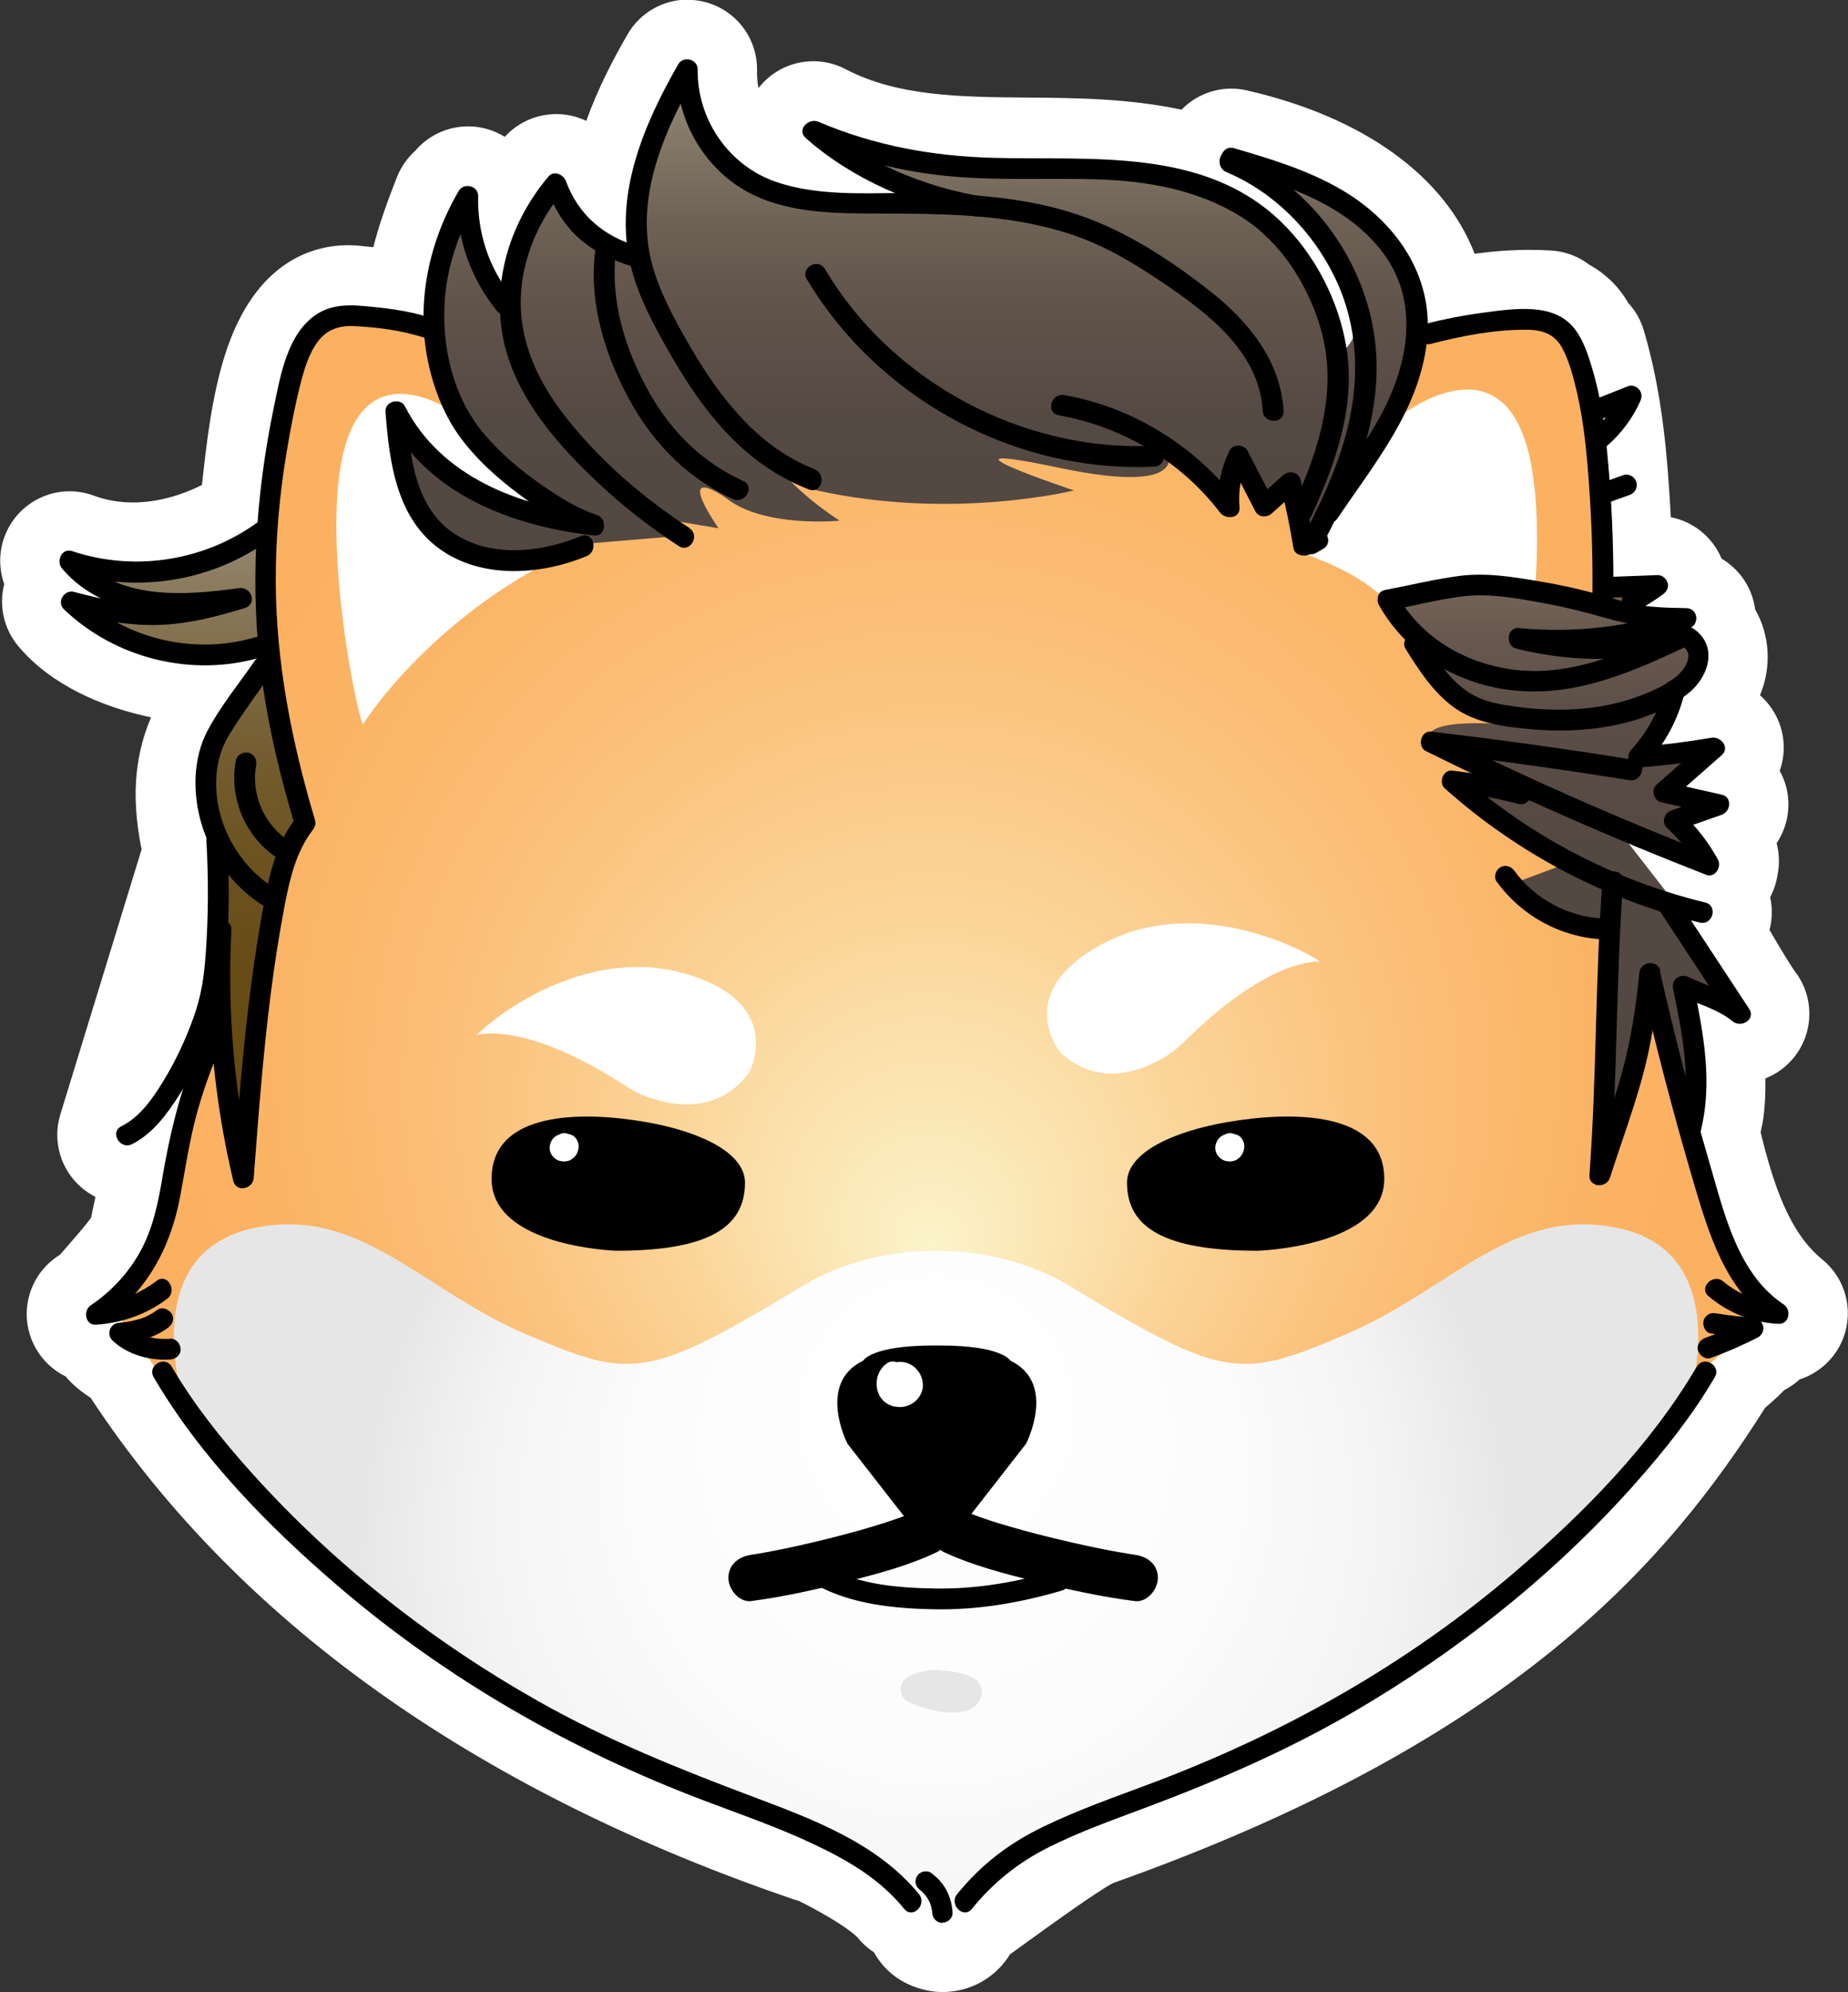 <?xml version="1.0" encoding="UTF-8"?><svg id="Layer_2" xmlns="http://www.w3.org/2000/svg" xmlns:xlink="http://www.w3.org/1999/xlink" viewBox="0 0 239.5 258.12"><rect x="0" y="0" width="239.5" height="258.12" fill="#333333" stroke="none"/><defs><style>.cls-1{fill:url(#linear-gradient);}.cls-1,.cls-2,.cls-3,.cls-4,.cls-5,.cls-6,.cls-7,.cls-8{stroke-width:0px;}.cls-2{fill:#e6e6e6;}.cls-4{fill:#fff;}.cls-5{fill:url(#linear-gradient-2);}.cls-6{fill:url(#radial-gradient-2);}.cls-7{fill:url(#linear-gradient-3);}.cls-8{fill:url(#radial-gradient);}</style><radialGradient id="radial-gradient" cx="120.58" cy="131.66" fx="120.58" fy="162.27" r="98.62" gradientUnits="userSpaceOnUse"><stop offset="0" stop-color="#fbf5cb"/><stop offset=".06" stop-color="#fbeec1"/><stop offset=".35" stop-color="#fbd497"/><stop offset=".62" stop-color="#fbc079"/><stop offset=".84" stop-color="#fbb566"/><stop offset="1" stop-color="#fcb160"/></radialGradient><radialGradient id="radial-gradient-2" cx="121.3" cy="202.73" fx="121.3" fy="177.09" r="76.5" gradientUnits="userSpaceOnUse"><stop offset="0" stop-color="#fff"/><stop offset=".48" stop-color="#fcfcfc"/><stop offset=".76" stop-color="#f4f4f4"/><stop offset=".99" stop-color="#e6e6e6"/><stop offset="1" stop-color="#e6e6e6"/></radialGradient><linearGradient id="linear-gradient" x1="117.78" y1="73.01" x2="117.78" y2="11.57" gradientUnits="userSpaceOnUse"><stop offset="0" stop-color="#534741"/><stop offset=".31" stop-color="#554943"/><stop offset=".53" stop-color="#5f534a"/><stop offset=".72" stop-color="#6e6256"/><stop offset=".9" stop-color="#847967"/><stop offset="1" stop-color="#958a74"/></linearGradient><linearGradient id="linear-gradient-2" x1="24.99" y1="149.8" x2="24.99" y2="68.43" gradientUnits="userSpaceOnUse"><stop offset="0" stop-color="#664a13"/><stop offset=".27" stop-color="#674b15"/><stop offset=".46" stop-color="#6b521f"/><stop offset=".63" stop-color="#735c2e"/><stop offset=".78" stop-color="#7e6b45"/><stop offset=".92" stop-color="#8c7d61"/><stop offset="1" stop-color="#958a74"/></linearGradient><linearGradient id="linear-gradient-3" x1="201.95" y1="153.72" x2="201.95" y2="76.19" gradientUnits="userSpaceOnUse"><stop offset="0" stop-color="#534741"/><stop offset=".57" stop-color="#544842"/><stop offset=".77" stop-color="#5b4e46"/><stop offset=".91" stop-color="#67584f"/><stop offset="1" stop-color="#736357"/></linearGradient></defs><g id="Layer_1-2"><path class="cls-4" d="m122.06,253.62c-1.56-.03-4.17-.61-5.36-3.97-.82-.27-1.54-.78-2.08-1.45-.47-.59-2.5-2.67-9.64-6.19-.26-.04-.51-.1-.76-.19-40.88-13.95-70.92-35.49-89.3-64.05-.95-.5-1.79-1.1-2.52-1.81-.39-.38-.71-.81-.93-1.29-1.52-.34-2.78-1.46-3.28-2.99-.63-1.93.11-4.04,1.81-5.16.28-.19.58-.4.91-.66.31-.38.74-.86,1.22-1.41.94-1.06,3.39-3.84,3.91-4.93l1.73-8.14c-.44.14-.89.2-1.34.2-1.06,0-2.11-.37-2.94-1.09-1.35-1.17-1.88-3.02-1.36-4.72l10.84-35.36c0-.07,0-.14,0-.21-2.43-10.55.34-15.31,3.55-20.81-7.38-.39-16.2-3.07-20.73-8.52-1.26-1.51-1.39-3.66-.32-5.31,0-.01.01-.02.02-.03-.03-.04-.07-.09-.1-.14-1.18-1.6-1.17-3.79.03-5.38.87-1.15,2.21-1.79,3.59-1.79.52,0,1.06.09,1.57.28,2.07.77,4.3,1.16,6.63,1.16,4.44,0,9.05-1.4,13.14-3.98.12-.91.24-2.01.36-3.09,1.09-9.82,2.93-26.27,14.38-26.27.49,0,1,.04,1.5.11,1.17.09,2.47.24,3.85.39.5.06,1.01.11,1.52.17.58-4.11,2.06-8.33,3.67-12.38.3-.76.79-1.4,1.41-1.89.86-1.15,2.21-1.82,3.61-1.82.44,0,.89.06,1.33.2,1.99.61,3.29,2.51,3.16,4.58,0,.08,0,.16-.01.25.97-1.87,2.17-3.63,3.68-5.22.86-.9,2.04-1.4,3.26-1.4.32,0,.64.03.95.1,1.54.33,2.79,1.44,3.3,2.92.41,1.18,1.04,2.26,1.86,3.19.85-7.23,4.19-13.88,7.02-18.79.82-1.42,2.32-2.25,3.9-2.25.4,0,.8.05,1.21.16,1.98.55,3.33,2.37,3.29,4.42-.06,3.3.81,5.83,2.67,7.72,1.41,1.44,3.43,2.58,6.03,3.42-1.6-1.52-1.87-3.99-.61-5.82.87-1.25,2.27-1.94,3.71-1.94.71,0,1.42.17,2.08.51,7.72,4.04,16.42,4.12,25.64,4.19,7.27.06,14.73.12,21.98,2.19.12-.31.27-.6.46-.88.2-.39.45-.75.76-1.08.86-.9,2.04-1.39,3.25-1.39.33,0,.67.04,1,.11,12.39,2.83,25.08,9.97,27.32,21.87,3.73-.75,7.08-1.1,10.32-1.1.86,0,1.72.03,2.56.08,1.02.06,1.98.47,2.73,1.15.41.2,1.03.53,1.66,1.07,1.09.86,1.69,1.87,2.11,2.55.07.11.13.23.21.34.59.55,1.02,1.25,1.25,2.02,2.57,8.69,3.04,17.61,3.48,26.23.02.37.04.74.06,1.11,0,0,2.49-.09,2.55-.09,1.91,0,3.63,1.21,4.25,3.04.15.43.23.88.24,1.32,1.92.33,3.42,1.87,3.69,3.83.04.29.05.58.03.87,1.98,2.5,1.96,6.11.54,8.76-.11.2-.23.4-.37.58,0,0-1.82,2.43-1.99,2.65.07.01.15.02.22.04.25-.04.5-.06.75-.06,1.7,0,3.29.97,4.05,2.54.88,1.81.45,3.98-1.05,5.32-.05.04-.09.08-.14.13,1.26.73,2.11,2.04,2.23,3.54.15,1.88-.89,3.64-2.58,4.43.02.02.03.03.05.05,1.13,1.13,1.56,2.73,1.21,4.22-.11.88-.48,1.73-1.1,2.42-.18.2-.37.38-.58.55.92,1.26,1.15,2.94.51,4.45-.12.29-.28.56-.45.81,1.79,3.11,3.84,6.58,4.8,7.87,1.38,1.86,1.12,4.46-.6,6.02-.86.78-1.94,1.16-3.02,1.16-.49,0-.98-.08-1.46-.24.29,3.08.41,6.25,0,8.97-.03.2-.07.39-.13.58-.09.56-.2,1.1-.33,1.62,1.91,8.05,4.21,15.36,9.75,19.88,1.5,1.22,2.05,3.26,1.37,5.07-.61,1.64-2.12,2.76-3.83,2.91-.41.59-.95,1.08-1.62,1.43-.27.14-.54.28-.82.41-.82.98-1.94,1.97-3.25,3.05-.09.21-.2.41-.32.6-12.29,19.43-31.67,41.7-82.16,59.62-.05.02-.11.04-.16.05-1.73.67-9.18,6.07-11.99,8.1-1.32.95-2.39,1.73-3.02,2.16-.03.02-.07.05-.1.07-.16.37-.35.72-.58,1.04-1.05,1.49-2.72,2.38-4.59,2.43-.04,0-.08,0-.12,0-.03,0-.05,0-.08,0ZM16.07,159.44h0Z"/><path class="cls-4" d="m89.09,9c-.27,14.85,14.57,17.49,27.49,17.49,2.42,0,4.77-.09,6.94-.21,0,0-1.35-.4-3.19-1.11-9.08-2.99-14.95-8.2-14.95-8.2,17.36,9.09,38.02.33,55.15,9.39l-1.26-5.35c.16.07.31.15.47.22l-.19-.7c10.59,2.42,25.5,9.31,24.07,23.12.28-.05,1.3-.22,1.55-.28l-.07-.11c4.28-1.08,8.68-1.85,13.09-1.85.76,0,1.52.02,2.28.07.46.57,1.25.67,1.78,1.19.96.7,1.25,1.98,2.14,2.74,2.97,10.02,2.96,20.56,3.63,30.91l1.28.21-.65-.43c2.05-.08,4.1-.15,6.15-.23-.61.44-1.25.86-1.9,1.25l.8.13-2.94,1.96c2.35,1.11,5.2.76,7.76.94-1.3.46-2.61.84-3.94,1.18l2.45,1.36,1.83-.04c1.45.89,1.48,2.99.73,4.4,0,0-2.94,3.92-2.94,3.92-.94,2.49-2.31,4.75-3.92,6.86l7.84-.98-.26.32c.62-.1,1.24-.19,1.86-.3-1.83,1.64-3.73,3.21-5.52,4.88l4.9,1.96-.31.18c.51.12,1.02.23,1.53.35-1.87.75-3.92,1.18-5.68,2.15,1.78,1.46,2.85,3.57,4.46,5.17l-.45-.15c.12.21.26.41.37.62-3.65-1.41-7.68-3.18-11.45-4.32v.23s5.3,6.8,5.3,6.8l5.32,3.48c-1.18-.28-2.35-.6-3.51-.94,1.65,2.89,6.49,11.53,8.38,14.09-1.52-1.38-4.78-2.49-6.89-3.14.55,4.57,1.68,11.15.98,15.69l-.03-.07c-.13.87-.3,1.74-.54,2.61l-.52-5.42-3.18-8.47c4.18,12.4,4.48,28.91,15.16,37.6-1.28-.04-2.55-.29-3.77-.71l-.99,2.48c.48.05.96.11,1.44.15-.61.32-1.23.6-1.85.89.32.67-5.32,4.88-5.7,5.31-.03.21-.05.36-.05.43l-.09.15,1.59-1.14c-10.73,16.96-28.46,39.55-79.87,57.78-2.75.86-13.57,9.03-16.21,10.84,1.08-1.35,2.14-2.48,3.18-3.45-1.99,1.36-3.68,2.73-4.65,3.94l-.19-.05c.33,1,.03,2.28-1.2,2.31-1.74-.03-1.08-2.22-1.96-3.17l-2.05-.56c-2.39-2.98-8.76-6.33-13.39-8.49l.94.66c-36.42-12.42-68.43-32.72-87.68-63.34-.93-.35-1.79-.84-2.48-1.5.44-.04.87-.09,1.3-.16l-1.87-2.62c-.82.18-1.65.3-2.48.34.62-.41,1.21-.86,1.78-1.33l-.02-.03c1.28-1.6,5.8-6.24,6.19-8.31l6.1-28.76c-1.9,5.44-5.86,13.22-10.08,15.23l11.03-35.97s0-1.51,0-1.51c-3.09-12.82,2.39-14.85,6.86-25.49-1.57.55-3.63.83-5.92.83-6.7,0-15.33-2.35-19.15-6.95.63.17,1.24.33,1.83.47-.1-.08-.19-.15-.29-.23l12.74.98c-4.92-1.9-11.09-1.85-14.52-6.5,2.66.99,5.43,1.44,8.2,1.44,6.08,0,12.16-2.19,17.11-5.73,0,0,0,.09-.01.24.03-.02.06-.04.09-.06,1.33-5.07,1.16-27.78,10.69-27.78.32,0,.66.03,1.01.08,2.87.21,7.12.87,10.17.93-.42-4.75,1.43-10.22,3.55-15.57l.1.45c.23-.44.48-.87.74-1.31-.34,5.37,2.02,10.36,5.05,14.58.87-5.38,2.2-11.79,6.37-16.18,1.63,4.7,5.48,7.93,10.27,9.39l.1.55c.21.09.42.17.63.24-2.08-8.55,1.64-17.39,6.04-25.01m0-9c-3.15,0-6.16,1.67-7.79,4.5-1.82,3.15-3.82,6.96-5.35,11.21-.63-.3-1.29-.53-1.99-.68-.63-.14-1.27-.2-1.91-.2-2.44,0-4.8.99-6.52,2.8-.05.05-.1.1-.14.15-.64-.4-1.35-.72-2.1-.96-.88-.27-1.77-.4-2.65-.4-2.61,0-5.13,1.14-6.85,3.16-1.01.91-1.83,2.06-2.36,3.38-1.17,2.96-2.29,6.02-3.08,9.11-.44-.04-.88-.08-1.3-.12-.66-.09-1.32-.13-1.97-.13h0c-4.28,0-12.03,1.85-15.96,14.23-1.7,5.35-2.39,11.53-2.89,16.04-.03.25-.06.52-.09.79-2.89,1.46-6.02,2.27-8.94,2.27-1.79,0-3.49-.3-5.06-.88-1.03-.38-2.09-.57-3.14-.57-2.77,0-5.45,1.28-7.19,3.58-1.86,2.47-2.29,5.65-1.29,8.45-.71,2.75-.09,5.73,1.79,8,4.2,5.05,10.86,7.92,17.23,9.26-1.77,4.22-2.78,9.46-1.22,17.11l-10.53,34.34c-1.05,3.41.02,7.12,2.72,9.45.57.49,1.18.9,1.83,1.23l-.57,2.7c-.73,1.03-2.32,2.83-3.05,3.67-.35.39-.66.75-.95,1.09-.1.07-.19.13-.27.19-3.4,2.23-4.88,6.46-3.62,10.32.78,2.38,2.47,4.25,4.61,5.3.23.29.49.57.76.83.74.72,1.56,1.36,2.46,1.92,9.7,14.78,22.64,27.89,38.5,38.97,14.97,10.46,32.64,19.21,52.53,25.99.24.08.48.15.72.21,6.13,3.08,7.62,4.73,7.64,4.75.61.76,1.33,1.41,2.13,1.92,2.65,4.76,7.58,5.14,8.72,5.16.05,0,.11,0,.16,0,.08,0,.16,0,.24,0,3.3-.09,6.27-1.67,8.15-4.33.13-.18.25-.37.37-.56.63-.45,1.4-1.01,2.3-1.66,2.5-1.81,9.08-6.57,11.08-7.58,51.73-18.37,71.69-41.36,84.39-61.43.03-.04.05-.08.07-.12.36-.3.71-.61,1.05-.92.57-.51,1.05-.97,1.46-1.4.03-.01.05-.03.08-.04.7-.37,1.34-.82,1.9-1.33,2.57-.83,4.69-2.79,5.68-5.42,1.35-3.62.25-7.69-2.75-10.13-4.25-3.46-6.29-9.57-7.98-16.45.04-.19.07-.39.11-.59.07-.29.13-.58.18-.87.27-1.77.35-3.64.32-5.54.98-.39,1.91-.95,2.74-1.7,3.43-3.11,3.95-8.31,1.19-12.03-.66-.89-2.01-3.13-3.39-5.5.37-1.42.39-2.87.08-4.25.48-.9.8-1.87.95-2.86.29-1.37.24-2.79-.11-4.14,1.1-1.64,1.66-3.64,1.5-5.72-.1-1.31-.49-2.55-1.1-3.65.79-2.22.7-4.72-.38-6.94-.54-1.11-1.29-2.07-2.17-2.85,1.55-3.76,1.24-7.89-.64-11.13,0-.01,0-.02,0-.03-.38-2.8-2.03-5.18-4.34-6.54-1.17-2.8-3.66-4.8-6.58-5.37-.44-7.92-1.09-16.06-3.5-24.2-.39-1.32-1.07-2.52-1.99-3.53-.52-.85-1.42-2.28-3.01-3.57-.76-.65-1.49-1.09-2.04-1.39-1.41-1.09-3.13-1.75-4.94-1.86-.93-.06-1.89-.09-2.84-.09-2.27,0-4.63.17-7.11.5-3.85-9.98-14.3-17.68-29.52-21.16-.67-.15-1.34-.23-2.01-.23-2.4,0-4.74.96-6.45,2.73-6.84-1.46-13.67-1.52-19.96-1.57-8.65-.07-16.82-.14-23.59-3.68-1.33-.7-2.76-1.03-4.17-1.03-2.71,0-5.36,1.22-7.1,3.47-.14-.6-.22-1.34-.2-2.26.08-4.1-2.63-7.74-6.59-8.84-.8-.22-1.61-.33-2.41-.33h0Z"/><polygon class="cls-8" points="24.01 182.64 14.21 168.92 20.09 162.05 26.95 129.7 34.8 99.31 34.8 69.9 35.78 57.15 39.7 45.39 42.64 41.47 50.48 41.47 156.36 48.33 184.79 43.43 194.6 41.47 200.48 41.47 204.4 45.39 206.36 57.15 208.32 79.7 210.28 112.05 216.17 136.56 222.05 158.13 226.95 168.92 224.99 173.82 219.11 178.72 167.15 220.88 79.89 221.86 24.01 182.64"/><path class="cls-6" d="m123.52,246.86c3.92-4.9,19.58-12.25,19.58-12.25,41.18-11.76,69.61-44.12,69.61-44.12l6.86-11.76c0-.98,3.92-16.67-9.8-19.61-13.73-2.94-21.57,7.84-35.29,13.73-13.73,5.88-15.69,5.88-35.29-5.88,0,0-6.86-4.9-17.65-4.9h-.46c-10.78,0-17.65,4.9-17.65,4.9-19.61,11.76-21.57,11.76-35.29,5.88s-21.57-16.67-35.29-13.73c-13.73,2.94-9.8,18.63-9.8,19.61l6.86,11.76s28.43,32.35,69.61,44.12c0,0,14.71,5.88,18.63,10.78"/><path class="cls-1" d="m75.48,70.39s-15.69,8.82-22.55-5.88l-.98-10.78s6.86,11.76,21.57,13.73c0,0-18.63-10.78-16.67-29.41l2.94-11.76,1.96,8.82,3.92,4.9s2.94-12.74,5.88-14.71c0,0,5.88,6.86,11.76,8.82,0,0-2.94-11.76,4.9-22.55,0,0,2.94,16.67,27.45,14.71h7.84s-9.8-2.94-12.74-6.86c0,0,12.74,3.92,36.27,2.94,0,0,23.53.98,26.47,23.53,0,0,3.92-1.96,1.96-8.82l-10.78-14.71s21.57,3.92,18.63,24.51l-13.73,23.53-1.96-6.86-3.92,1.96-2.94-5.88-1.96,5.88-7.84-7.84s4.9,6.86-13.73,2.94c-18.63-3.92,1.96,2.94,1.96,2.94,0,0-15.69,3.92-33.33,0l-4.9-2.94s1.96,2.94,7.84,6.86c0,0-9.8.98-14.71-2.94,0,0-6.86-4.9-.98,3.92l-5.88-.98.98,1.96-11.76.98h-.98Z"/><path class="cls-5" d="m34.31,68.43s-.98,12.74,4.9,38.23c0,0-6.86,18.63-7.84,43.14,0,0-2.94-16.67-3.92-33.33v-6.86s-2.94-10.78,3.92-18.63l2.94-6.86s-11.76,3.92-23.53-5.88l12.74.98-12.74-4.9s10.78.98,16.67-1.96l6.86-3.92Z"/><path class="cls-7" d="m179.4,77.25s20.59-2.94,27.45.98l.98-1.96,5.88.98-2.94,1.96,8.82,4.9v2.94l-2.94,3.92-3.92,6.86,7.84-.98-3.92,4.9,4.9,1.96-4.9,2.94,4.9,4.9-11.76-3.92,6.86,8.82,7.84,13.73-5.88-1.96.98,7.84v7.84l-5.88-15.69s-3.92,19.61-6.86,25.49l.98-19.61.98-14.71s-8.82,1.96-12.74-4.9l7.84-2.94s-9.8-3.92-14.71-9.8h4.9l-8.82-5.88s-1.96-2.94,10.78-1.96c0,0-12.74-1.96-10.78-10.78,0,0-4.9-1.96-5.88-5.88Z"/><path class="cls-4" d="m59.48,53.88s-10.47-8-14.39,2.79c-3.92,10.78.98,35.29,1.96,37.25-.27.19,7.2-11.72,22.35-20.21,1.63-.91-11.36-1.68-9.61-2.34l-6.86-7.84-.98-6.86s14.71,11.76,18.63,8.82l-11.1-11.61Z"/><path class="cls-4" d="m180.38,54.7s12.55-10.72,17.13,1.96c2.48,6.86,1.5,18.63,1.5,18.63-21.57,1.96-17.65,3.92-17.65,3.92-4.61-4.21-6.72-5.39-13.26-7.84l6.4-8.82,5.88-7.84Z"/><path class="cls-3" d="m75.32,69.45c-5,2.06-11.29,2.85-16.12-.1-5.44-3.32-6.09-10.28-6.52-16.03l-2.52.68c5.13,10.03,16.25,14.22,26.84,15.37,1.57.17,1.74-2.21.36-2.65-2.52-.81-4.86-2.31-7.03-3.8-2.85-1.96-5.55-4.23-7.76-6.9-3.81-4.59-5.29-10.91-4.95-16.77.27-4.67,1.82-9.13,4.17-13.15l-2.52-.68c-.14,5.43,1.71,10.63,5.12,14.84,1.1,1.35,3-.57,1.91-1.91-2.96-3.64-4.45-8.25-4.33-12.93.04-1.35-1.85-1.82-2.52-.68-4.17,7.13-5.74,15.56-3.63,23.61.75,2.85,1.94,5.68,3.66,8.08,2.18,3.03,5,5.54,7.98,7.75,2.78,2.07,5.85,4.07,9.17,5.14l.36-2.65c-9.67-1.05-19.84-4.89-24.51-14.03-.6-1.17-2.62-.65-2.52.68.5,6.69,1.45,14.2,7.57,18.18,5.42,3.52,12.74,2.93,18.49.56,1.58-.65.89-3.27-.72-2.6h0Z"/><path class="cls-3" d="m89.35,68.41c-5.97-3.88-11.53-8.67-15.95-14.26s-6.95-11.89-5.51-18.93c.79-3.86,2.58-7.44,5.11-10.44l-2.26-.6c.91,2.45,2.2,4.75,4.13,6.54s4.48,3.03,7.08,3.8c1.67.5,2.38-2.11.72-2.6-4.45-1.32-7.69-4.06-9.33-8.45-.32-.86-1.54-1.44-2.26-.6-4.87,5.77-7.32,13.35-5.89,20.86s7.05,13.92,12.51,19c3.18,2.96,6.63,5.65,10.27,8.02,1.46.95,2.82-1.39,1.36-2.33h0Z"/><path class="cls-3" d="m77.14,32.5c-.89,6.9,1.41,14.02,4.81,19.96,3.05,5.32,7.4,9.63,13.02,12.19,1.57.71,2.94-1.61,1.36-2.33-5.23-2.38-9.2-6.26-12.05-11.22-3.19-5.57-5.28-12.13-4.44-18.59.22-1.72-2.48-1.7-2.7,0h0Z"/><path class="cls-3" d="m105.59,60.79c-6.88-2.64-11.75-8.58-15.45-14.72-2.02-3.36-4.03-6.92-5.28-10.64-1.35-4.05-1.3-8.3-.32-12.42,1.13-4.73,3.29-9.12,5.7-13.32l-2.52-.68c-.09,5.55,2.53,10.97,6.91,14.38,5.03,3.91,11.57,4.24,17.68,4.27,6.66.04,13.4-.06,19.98,1.09,3.23.57,6.45,1.42,9.46,2.74,3.2,1.4,6.17,3.26,9.06,5.21,5.77,3.91,12.4,8.93,12.84,16.52.1,1.73,2.8,1.74,2.7,0-.38-6.51-4.61-11.65-9.55-15.52-5.16-4.04-10.88-7.79-17.13-9.89s-12.94-2.63-19.5-2.79-13.49.67-19.69-1.49c-6.08-2.12-10.15-8.11-10.06-14.52.02-1.34-1.85-1.83-2.52-.68-4.43,7.72-8.32,16.78-6.22,25.84.99,4.28,3.24,8.32,5.42,12.11,1.98,3.43,4.23,6.74,6.93,9.65,3.03,3.27,6.65,5.88,10.82,7.49,1.62.62,2.33-1.99.72-2.6h0Z"/><path class="cls-3" d="m104.58,36.2c7.16,12,19.57,20.6,33.25,23.35,3.87.78,7.81,1.09,11.75.91,1.73-.08,1.74-2.78,0-2.7-13.23.61-26.41-4.69-35.76-14.03-2.67-2.67-4.99-5.65-6.92-8.89-.89-1.49-3.22-.13-2.33,1.36h0Z"/><path class="cls-3" d="m137.2,53.81c8.24,1.45,15.83,5.93,20.92,12.6.71.93,2.64.81,2.52-.68-.17-2.07.14-4.07,1.04-5.96h-2.33c1.12,2.16,2.24,4.32,3.35,6.48.42.81,1.51.82,2.12.27,1.13-1.01,2.26-2.02,3.4-3.04l-2.26-.6c.67,2.69,1.23,5.4,1.67,8.14.12.76,1.01,1.06,1.66.94,1-.19,1.6-1.04,1.59-2.03-.02-1.74-2.72-1.74-2.7,0l.39-.57,1.66.94c-.44-2.74-1-5.45-1.67-8.14-.26-1.03-1.53-1.25-2.26-.6-1.13,1.01-2.26,2.02-3.4,3.04l2.12.27c-1.12-2.16-2.24-4.32-3.35-6.48-.45-.86-1.9-.9-2.33,0-1.11,2.31-1.62,4.77-1.41,7.32l2.52-.68c-5.52-7.22-13.56-12.25-22.54-13.84-1.7-.3-2.43,2.3-.72,2.6h0Z"/><path class="cls-3" d="m158.92,22.29c6.13,2.58,11.08,7.56,14,13.5,3.29,6.68,3.38,14.08,1.33,21.16-1.3,4.49-3.31,8.71-5.5,12.82-.63,1.17.65,2.54,1.85,1.85.29-.17.59-.34.88-.51,1.51-.87.15-3.2-1.36-2.33-.29.17-.59.34-.88.51l1.85,1.85c4.09-7.67,7.74-16.15,7.28-25.04-.38-7.28-3.58-14.27-8.61-19.51-2.87-2.98-6.3-5.29-10.1-6.9-1.6-.67-2.3,1.94-.72,2.6h0Z"/><path class="cls-3" d="m127.31,25.46c-7.44-1.19-15.4-4.52-20.97-9.46l-1.64,2.12c6.02,2.58,12.24,4.19,18.78,4.75,6.16.53,12.33.19,18.5.36,6.59.19,13.25,1.32,18.91,4.88,5.06,3.18,8.57,8.7,10.24,14.35,2.34,7.95-.16,15.73-3.49,23-.72,1.57,1.61,2.94,2.33,1.36,3.13-6.83,5.76-14.2,4.52-21.81-.99-6.05-4.05-12-8.46-16.27-10.01-9.67-24.58-7.94-37.29-8.29-7.85-.21-15.41-1.57-22.66-4.67-1.28-.55-2.89,1.01-1.64,2.12,6.05,5.35,14.26,8.89,22.16,10.15,1.7.27,2.43-2.33.72-2.6h0Z"/><path class="cls-3" d="m159.2,21.81c7.23,2.09,15.03,4.51,19.85,10.7,5.12,6.58,3.46,14.94-.33,21.72-2.26,4.05-5.12,7.73-7.71,11.57-.97,1.45,1.36,2.8,2.33,1.36,4.86-7.22,10.74-14.23,11.62-23.23.81-8.32-4.14-15.27-11.09-19.34-4.33-2.53-9.17-4-13.95-5.39-1.67-.48-2.39,2.12-.72,2.6h0Z"/><path class="cls-3" d="m180.25,79.04c3.06-.57,6.08-1.35,9.17-1.76,3.57-.47,7.21.24,10.72.88,2.64.48,5.24,1.13,7.82,1.87,3.51,1.02,6.92,1.39,10.57,1.46l-.36-2.65c-6.87,2.38-14.1,3.23-21.33,2.53-1.53-.15-1.81,2.28-.36,2.65,7.04,1.79,14.39,1.8,21.43.03l-1.04-2.47c-6.63,3.13-13.6,6.23-21.11,5.13-6.11-.89-11.66-4.21-14.71-9.66-.85-1.52-3.18-.16-2.33,1.36,3.37,6.02,9.55,9.88,16.32,10.9,8.32,1.25,15.83-1.92,23.19-5.4,1.42-.67.4-2.83-1.04-2.47-6.58,1.65-13.42,1.63-19.99-.03l-.36,2.65c7.44.72,14.98-.18,22.05-2.62,1.41-.49,1.22-2.62-.36-2.65-2.5-.05-5.02-.08-7.46-.68-1.01-.25-2-.57-2.99-.85-2.73-.78-5.49-1.42-8.29-1.89-3.54-.6-7.11-1.22-10.69-.75-3.22.43-6.38,1.21-9.57,1.81-1.71.32-.98,2.92.72,2.6h0Z"/><path class="cls-3" d="m182.19,84.11c1.71,2.74,3.51,5.51,6.13,7.46,2.91,2.16,6.74,2.61,10.25,2.92,6.71.59,14.54-.37,20.08-4.54,2.71-2.04,4.14-6.14.9-8.45-1.41-1.01-2.76,1.33-1.36,2.33s.13,2.87-.74,3.65c-1.29,1.15-3.04,1.94-4.63,2.56-3.39,1.33-7.04,1.9-10.67,1.91-1.84,0-3.69-.12-5.52-.37s-3.84-.55-5.52-1.43c-3-1.57-4.86-4.62-6.59-7.4-.92-1.47-3.25-.12-2.33,1.36h0Z"/><path class="cls-3" d="m211.84,98.46c-8.76-1.42-17.56-2.64-26.37-3.67-1.33-.15-1.84,1.94-.68,2.52,11.86,5.89,23.98,11.23,36.33,16.03,1.16.45,2.04-1.04,1.52-1.98-1.23-2.25-2.81-4.28-4.7-6.02l-.6,2.26c1.93-.68,3.86-1.36,5.8-2.04,1.17-.41,1.39-2.29,0-2.6-2.39-.54-4.77-1.08-7.16-1.62l.6,2.26c2.18-1.92,4.37-3.84,6.55-5.76,1.11-.97-.11-2.46-1.31-2.26-3.14.54-6.3.93-9.48,1.19l.95,2.3c2.44-2.62,4.16-5.76,5.01-9.24.41-1.69-2.19-2.41-2.6-.72-.74,3.03-2.19,5.76-4.31,8.04-.74.79-.27,2.4.95,2.3,3.42-.27,6.82-.7,10.2-1.28l-1.31-2.26c-2.18,1.92-4.37,3.84-6.55,5.76-.75.66-.36,2.04.6,2.26,2.39.54,4.77,1.08,7.16,1.62v-2.6c-1.93.68-3.86,1.36-5.8,2.04-.91.32-1.39,1.52-.6,2.26,1.73,1.6,3.15,3.41,4.28,5.48l1.52-1.98c-12.13-4.71-24.03-9.97-35.68-15.76l-.68,2.52c8.58,1,17.13,2.19,25.66,3.57,1.7.28,2.43-2.33.72-2.6h0Z"/><path class="cls-3" d="m185.47,44.54c4.01-1.02,8.28-1.86,12.44-1.82,2.02.02,3.62.58,4.59,2.44.92,1.75,1.43,3.79,1.88,5.71.96,4.16,1.32,8.45,1.61,12.7.31,4.54.44,9.09.39,13.64-.02,1.74,2.68,1.74,2.7,0,.06-5.13-.11-10.26-.51-15.37-.37-4.66-.83-9.39-2.16-13.89-.58-1.96-1.25-4.15-2.64-5.7-1.31-1.46-3.16-2.04-5.07-2.18-2.19-.16-4.45.17-6.61.46-2.47.33-4.92.81-7.33,1.42-1.68.43-.97,3.03.72,2.6h0Z"/><path class="cls-3" d="m208.66,77.44l6.15-.23-.68-2.52c-1.06.76-2.17,1.46-3.31,2.08-.62.34-.87,1.25-.48,1.85.41.63,1.18.84,1.85.48,1.15-.62,2.25-1.31,3.31-2.08.47-.34.82-.92.62-1.52-.18-.55-.69-1.01-1.3-.99l-6.15.23c-.7.03-1.38.6-1.35,1.35.03.71.59,1.38,1.35,1.35h0Z"/><path class="cls-3" d="m207.6,54.27c1.39-.55,2.77-1.1,4.16-1.65l-1.52-1.98c-.46,1.03-1.04,2.01-1.71,2.92-.04.05-.07.1-.11.15-.15.2.12-.15.01-.02-.09.11-.17.21-.26.32-.18.21-.36.42-.54.62-.39.43-.81.83-1.25,1.21-.53.46-.51,1.44,0,1.91.57.52,1.34.5,1.91,0,1.81-1.57,3.3-3.56,4.28-5.75.23-.51.25-1.03-.11-1.5-.3-.39-.92-.68-1.42-.48-1.39.55-2.77,1.1-4.16,1.65-.34.13-.62.29-.81.62-.17.29-.24.72-.14,1.04.21.63.96,1.22,1.66.94h0Z"/><path class="cls-3" d="m207.84,65.33l3.29-1.18c.34-.12.62-.3.81-.62.17-.29.24-.72.14-1.04s-.31-.64-.62-.81-.7-.26-1.04-.14l-3.29,1.18c-.34.12-.62.3-.81.62-.17.29-.24.72-.14,1.04s.31.64.62.81.7.26,1.04.14h0Z"/><path class="cls-3" d="m55.74,41.15c-2.87-.92-5.88-1.27-8.87-1.52-2.01-.17-4.02-.07-5.77,1.05-3.85,2.46-4.74,7.94-5.6,12.04-2.43,11.72-3.17,23.64-1.52,35.52.88,6.33,2.39,12.55,4.23,18.67.5,1.66,3.1.95,2.6-.72-3-10.04-5.03-20.31-5.07-30.82-.02-5.63.48-11.26,1.41-16.81.49-2.93,1.04-5.86,1.77-8.73.49-1.92,1.07-3.97,2.28-5.59,1.13-1.51,2.73-2.07,4.58-1.99,3.1.13,6.29.56,9.25,1.51,1.66.53,2.37-2.07.72-2.6h0Z"/><path class="cls-3" d="m38.25,106.12c-2.15,2.8-3.1,6.25-3.79,9.67-.8,3.99-1.41,8.01-1.94,12.05-1.08,8.23-1.7,16.51-2.33,24.79l2.65-.36c-2.47-10.4-3.41-21.08-2.85-31.75.09-1.74-2.61-1.73-2.7,0-.58,10.9.42,21.85,2.94,32.47.37,1.55,2.54,1.09,2.65-.36.6-7.95,1.2-15.91,2.2-23.82.5-3.91,1.1-7.81,1.85-11.69.66-3.42,1.48-6.82,3.63-9.63,1.06-1.38-1.29-2.72-2.33-1.36h0Z"/><path class="cls-3" d="m30.57,98.48c-.91,4.81,1.14,9.8,5.19,12.57.6.41,1.5.11,1.85-.48.39-.67.12-1.43-.48-1.85-1.44-.99-2.65-2.53-3.31-4.12-.73-1.74-.96-3.65-.63-5.4.13-.72-.2-1.46-.94-1.66-.66-.18-1.52.22-1.66.94h0Z"/><path class="cls-3" d="m33.02,85.61c-2.05,2.97-4.46,5.89-6.14,9.09-1.48,2.82-1.8,6.12-1.37,9.25.78,5.65,4.17,10.79,9.09,13.68,1.5.88,2.86-1.45,1.36-2.33-4.3-2.52-7.29-7.1-7.85-12.07-.32-2.82.11-5.64,1.62-8.08,1.73-2.8,3.73-5.46,5.61-8.17.99-1.43-1.35-2.78-2.33-1.36h0Z"/><path class="cls-3" d="m26.75,108.98c.28,4.87.26,9.75-.09,14.61-.22,2.98-.55,5.35-1.57,8.21s-2.32,5.64-3.9,8.23c-1.37,2.25-3.03,4.68-5.45,5.88-1.56.77-.19,3.1,1.36,2.33,2.64-1.31,4.55-3.89,6.09-6.31,1.76-2.78,3.17-5.81,4.31-8.89,1.05-2.82,1.53-5.48,1.78-8.48.43-5.18.47-10.39.17-15.58-.1-1.73-2.8-1.74-2.7,0h0Z"/><path class="cls-3" d="m197.49,101.54c-3.06-.78-6.16-1.33-9.3-1.7-1.16-.14-1.78,1.57-.95,2.3,9.4,8.4,20.78,14.41,33.04,17.39,1.69.41,2.41-2.19.72-2.6-11.8-2.87-22.79-8.6-31.85-16.69l-.95,2.3c2.89.34,5.76.89,8.58,1.61,1.69.43,2.4-2.18.72-2.6h0Z"/><path class="cls-3" d="m212.51,126.47c2.04,8.95,4.36,17.84,6.96,26.65,1.99,6.74,4.17,14.12,10.34,18.22l.68-2.52c-2.63-.13-5.13-1.09-7.15-2.79-1.32-1.11-3.24.79-1.91,1.91,2.59,2.18,5.67,3.41,9.05,3.58,1.42.07,1.73-1.82.68-2.52-5.89-3.91-7.66-11.65-9.52-18.02-2.43-8.34-4.61-16.76-6.54-25.23-.39-1.69-2.99-.98-2.6.72h0Z"/><path class="cls-3" d="m207.67,114.18c-.94,12.67-.74,25.39-1.68,38.07-.12,1.58,2.2,1.75,2.65.36,1.4-4.34,2.99-8.63,4.2-13.02s1.86-8.93,2.32-13.47c.17-1.73-2.53-1.72-2.7,0-.45,4.41-1.11,8.78-2.31,13.05s-2.74,8.49-4.12,12.73l2.65.36c.94-12.67.74-25.39,1.68-38.07.13-1.73-2.57-1.73-2.7,0h0Z"/><path class="cls-3" d="m215.09,118c3.08,4.69,6.16,9.37,9.25,14.06l2.12-1.64c-2.24-1.84-5.06-2.64-7.65-3.84-1.08-.5-2.23.32-1.98,1.52,1.22,5.92,2.48,12.02.91,18-.44,1.68,2.16,2.4,2.6.72,1.7-6.46.42-13.03-.91-19.43l-1.98,1.52c2.33,1.08,5.09,1.77,7.11,3.42,1.1.9,3.03-.26,2.12-1.64-3.08-4.69-6.16-9.37-9.25-14.06-.95-1.45-3.29-.09-2.33,1.36h0Z"/><path class="cls-3" d="m33.7,67.44c-6.94,5.19-16.11,6.71-24.34,3.97-1.38-.46-2.12,1.31-1.31,2.26,5.87,6.87,15.54,6.22,23.62,5.11l-.72-2.6c-3.17.96-6.39,1.86-9.71,2.05-3.95.22-7.83-.51-11.64-1.54-1.28-.34-2.3,1.31-1.31,2.26,6.68,6.38,16.59,8.83,25.46,6.23,1.66-.49.96-3.09-.72-2.6-7.95,2.33-16.84.2-22.83-5.53l-1.31,2.26c4.02,1.08,8.18,1.86,12.36,1.63,3.57-.2,7.02-1.11,10.43-2.14,1.71-.52.95-2.83-.72-2.6-7.15.98-15.8,1.66-20.99-4.42l-1.31,2.26c8.84,2.94,18.95,1.34,26.42-4.24,1.38-1.03.03-3.37-1.36-2.33h0Z"/><path class="cls-3" d="m27.34,131.84c-3.21,6.61-5.07,13.49-6.29,20.71-.57,3.36-1.25,6.72-2.94,9.72-1.55,2.75-3.72,5.08-6.34,6.84-1.03.69-.75,2.61.68,2.52,3.35-.22,6.53-1.33,9.22-3.36,1.37-1.03.03-3.38-1.36-2.33-2.31,1.74-4.97,2.8-7.86,2.99l.68,2.52c5.75-3.85,8.93-9.63,10.2-16.33.69-3.67,1.21-7.35,2.21-10.96s2.43-7.43,4.13-10.95c.75-1.56-1.57-2.93-2.33-1.36h0Z"/><path class="cls-3" d="m22.05,173.45c-.55.03-1.11.03-1.66-.03-.07,0-.14-.02-.2-.02-.17-.02.27.04,0,0-.13-.02-.27-.04-.4-.07-.28-.06-.57-.12-.84-.21-.26-.08-.51-.17-.77-.26-.18-.06.22.1.04.02-.06-.03-.12-.05-.18-.08-.14-.06-.27-.13-.4-.2-.23-.13-.46-.27-.68-.42-.03-.02-.26-.19-.1-.07.15.11-.03-.03-.06-.05-.11-.09-.22-.19-.33-.3l-.95,2.3c2.21-.19,4.43-.68,6.24-2.02.57-.42.91-1.19.48-1.85-.36-.56-1.24-.93-1.85-.48-.39.28-.79.54-1.22.75-.1.05-.2.09-.29.14-.14.06-.13.06.02,0-.05.02-.1.04-.15.06-.22.09-.44.16-.67.23-.45.14-.92.25-1.38.33-.11.02-.22.04-.33.05-.05,0-.42.08-.08.01-.25.05-.52.06-.78.08-.55.05-1.01.3-1.23.83-.2.48-.12,1.1.28,1.47,1.98,1.87,4.82,2.64,7.5,2.48.7-.04,1.38-.59,1.35-1.35-.03-.7-.6-1.4-1.35-1.35h0Z"/><path class="cls-3" d="m221.72,172.76c1.81.29,3.63.52,5.45.68l-.68-2.52c-.92.48-1.86.93-2.81,1.35-.12.05-.23.1-.35.15-.07.03-.13.06-.2.09.14-.06.16-.07.07-.03-.24.1-.47.2-.71.29-.49.2-.99.38-1.48.56-.66.24-1.18.93-.94,1.66.21.65.95,1.2,1.66.94,2.1-.76,4.15-1.65,6.13-2.68.51-.26.8-.98.62-1.52-.2-.6-.68-.94-1.3-.99-.83-.07-1.67-.16-2.5-.26-.19-.02-.38-.05-.57-.07-.38-.05.29.04-.09-.01-.11-.02-.23-.03-.34-.05-.41-.06-.83-.12-1.24-.19-.37-.06-.7-.06-1.04.14-.28.16-.55.48-.62.81-.15.65.2,1.54.94,1.66h0Z"/><path class="cls-3" d="m105.88,205.4c4.52,2.45,9.97,2.99,15.03,3.1,5.74.12,11.2-.81,16.69-2.42,1.66-.49.96-3.09-.72-2.6-5.15,1.51-10.23,2.4-15.61,2.33-4.68-.07-9.84-.47-14.03-2.73-1.53-.83-2.89,1.5-1.36,2.33h0Z"/><path class="cls-3" d="m19.91,178.42c6.05,10.34,14.82,19.29,23.86,27.04,14.12,12.11,30.22,21.31,47.6,27.87,4.82,1.82,9.7,3.51,14.35,5.73,4.38,2.09,8.35,4.44,11.47,8.26,1.1,1.35,3-.57,1.91-1.91-5.39-6.62-13.83-9.73-21.59-12.65-9.51-3.58-18.84-7.32-27.71-12.33-13.86-7.83-26.6-17.81-37.24-29.67-3.81-4.25-7.42-8.76-10.31-13.7-.88-1.5-3.21-.14-2.33,1.36h0Z"/><path class="cls-3" d="m219.9,177.06c-5.94,10.14-14.57,18.89-23.43,26.49-14,12.01-30.03,21.03-47.26,27.5-4.71,1.77-9.49,3.43-14.02,5.63s-8.07,4.94-11.15,8.73c-1.08,1.34.81,3.26,1.91,1.91,2.79-3.44,6.05-6.04,10-8.01s8.14-3.47,12.29-5.02c9.36-3.5,18.47-7.43,27.12-12.46,13.6-7.91,26.17-17.9,36.62-29.69,3.78-4.26,7.38-8.79,10.26-13.72.88-1.5-1.45-2.86-2.33-1.36h0Z"/><path class="cls-3" d="m97.4,207.43c4.21-.56,8.36-1.48,12.47-2.54s7.89-2.05,11.54-3.79c1.46-.7,1.84-2.79,1.08-4.1-.88-1.5-2.64-1.77-4.1-1.08-.16.08-.32.15-.48.22-.49.24.45-.16.08-.03s-.75.3-1.13.43c-.8.29-1.6.56-2.41.82-2.04.65-4.1,1.22-6.17,1.75s-4.15,1.02-6.23,1.46c-.93.2-1.86.38-2.79.55-.4.07-.79.14-1.19.21-.27.04-1.6.23-.67.11-1.61.21-3,1.23-3,3,0,1.46,1.38,3.21,3,3h0Z"/><path class="cls-3" d="m147.05,201.43c-.71-.09.71.12-.03,0-.19-.03-.38-.06-.56-.09-.45-.07-.89-.14-1.34-.22-.91-.16-1.82-.34-2.73-.52-2.2-.45-4.39-.95-6.57-1.49s-4.16-1.08-6.22-1.7c-.88-.27-1.75-.55-2.62-.86-.36-.13-.71-.26-1.07-.4-.15-.06-.81-.37-.03,0-.16-.08-.33-.15-.5-.22-1.47-.68-3.23-.42-4.1,1.08-.76,1.29-.4,3.42,1.08,4.1,3.77,1.74,7.86,2.79,11.87,3.79,4.23,1.05,8.5,1.98,12.83,2.54,1.61.21,3-1.53,3-3,0-1.79-1.39-2.79-3-3h0Z"/><path class="cls-3" d="m123.8,198.82l9.17-11.76s4.08-7.84-2.04-10.78c0,0-1.02-1.96-9.17-1.96h-.71c-8.15,0-9.17,1.96-9.17,1.96-6.11,2.94-2.04,10.78-2.04,10.78l9.17,11.76"/><path class="cls-4" d="m119.51,178.7c-.05-.2-.14-.39-.22-.57-.12-.27-.31-.5-.5-.73-.06-.07-.13-.14-.2-.2-.16-.14-.33-.28-.52-.38-.4-.23-.77-.32-1.22-.37-.21-.03-.43,0-.64.03-.03,0-.05-.02-.08-.03-.36-.08-.82-.08-1.13.15-.16.12-.33.24-.47.38-.14.14-.26.31-.38.47-.17.23-.28.51-.38.78-.1.27-.13.57-.16.85-.03.29.02.57.06.86.05.29.16.55.28.81.12.26.3.49.5.69.19.2.42.37.66.5.24.12.51.24.78.29.56.1,1.14.11,1.68-.09.26-.1.53-.2.75-.36.3-.21.5-.39.71-.67.38-.49.62-1.14.57-1.77-.02-.21-.04-.42-.09-.62Z"/><path class="cls-3" d="m193.96,114.21c3.21,4.44,8.28,7.23,13.76,7.49,1.74.08,1.73-2.62,0-2.7-4.46-.21-8.81-2.52-11.43-6.15-.43-.59-1.17-.88-1.85-.48-.58.34-.91,1.25-.48,1.85h0Z"/><path class="cls-3" d="m79.89,162.05s-16.18-.49-16.18-9.31,11.76-8.82,20.1-7.35c6.83,1.2,12.74,3.92,12.74,7.84,0,5.88-4.9,8.82-16.67,8.82Z"/><path class="cls-3" d="m162.98,162.05s16.42-.49,16.42-9.31c0-8.82-11.94-8.82-20.4-7.35-6.93,1.2-12.94,3.92-12.94,7.84,0,5.88,4.98,8.82,16.92,8.82Z"/><path class="cls-4" d="m74.89,147.99c-.05-.19-.13-.36-.26-.5-.1-.16-.24-.29-.41-.38-.12-.05-.23-.1-.35-.15-.06-.02-.12-.01-.17-.02-.17-.09-.36-.13-.56-.13-.2,0-.39.03-.57.13-.04.01-.08.04-.12.06-.11.04-.22.08-.32.14-.26.14-.51.4-.65.66-.15.27-.25.6-.25.91,0,.16.02.32.07.47.04.11.1.31.19.43.06.08.18.26.29.36.09.07.24.21.38.28.08.04.29.15.44.17.14.03.29.04.43.06.02,0,.04,0,.06,0,.02,0,.03,0,.05,0,.12-.01.28-.03.4-.05,0,0,.02,0,.03,0,.15-.04.3-.11.44-.18.01,0,.03-.02.04-.03.06-.04.12-.09.17-.13.05-.04.11-.08.17-.13.01-.01.03-.02.04-.04.1-.11.18-.22.26-.34.09-.13.16-.34.2-.45.02-.04.03-.08.04-.12.03-.16.07-.34.06-.51,0-.17-.03-.34-.07-.51Z"/><path class="cls-4" d="m161.16,147.99c-.05-.19-.13-.36-.26-.5-.1-.16-.24-.29-.41-.38-.12-.05-.23-.1-.35-.15-.06-.02-.12-.01-.17-.02-.17-.09-.36-.13-.56-.13-.2,0-.39.03-.57.13-.04.01-.08.04-.12.06-.11.04-.22.08-.32.14-.26.14-.51.4-.65.66-.15.27-.25.6-.25.91,0,.16.02.32.07.47.04.11.1.31.19.43.06.08.18.26.29.36.09.07.24.21.38.28.08.04.29.15.44.17.14.03.29.04.43.06.02,0,.04,0,.06,0,.02,0,.03,0,.05,0,.12-.01.28-.03.4-.05,0,0,.02,0,.03,0,.15-.04.3-.11.44-.18.01,0,.03-.02.04-.03.06-.04.12-.09.17-.13.05-.04.11-.08.17-.13.01-.01.03-.02.04-.04.1-.11.18-.22.26-.34.09-.13.16-.34.2-.45.02-.04.03-.08.04-.12.03-.16.07-.34.06-.51,0-.17-.03-.34-.07-.51Z"/><path class="cls-4" d="m61.76,134.11s5.88-1.96,18.59,6.12c1,.63,1.99,1.29,3.09,1.72,3.2,1.26,9.41,2.67,13.61-2.94,0,0,4.9-8.82-7.84-12.74-12.74-3.92-24.51,4.9-27.45,7.84Z"/><path class="cls-4" d="m171.12,124.59s-6.16-.74-16.98,9.73c-.85.82-1.69,1.66-2.68,2.31-2.88,1.88-8.68,4.5-13.93-.15,0,0-6.57-7.66,5.12-14.06,11.7-6.4,24.99-.12,28.47,2.17Z"/><path class="cls-3" d="m122.65,244.87c-.49-.9-1.19-1.64-2.01-2.24-.26-.19-.72-.22-1.02-.13-.31.08-.64.32-.79.61-.16.31-.24.68-.13,1.02.11.34.31.56.58.77-.03-.02-.06-.05-.09-.07.3.23.56.5.8.79.2.28.38.58.52.89.13.33.22.67.28,1.02,0,.09.02.18.02.27.03.69.59,1.36,1.32,1.32.69-.03,1.36-.58,1.32-1.32-.05-1.03-.32-2.02-.81-2.93Z"/><path class="cls-2" d="m126.83,218c-.62-.8-1.82-1.12-2.78-1.32-.63-.13-1.27-.2-1.91-.22-.16-.07-.34-.12-.54-.12-1.06,0-2.14.17-3.13.54-.58.22-1.13.5-1.46,1.05-.34.57-.38,1.33-.02,1.91.34.56.91.76,1.49.98.5.18,1,.36,1.51.51,1,.3,2.04.52,3.09.55,1,.03,2.2-.08,3.06-.66,1.04-.71,1.51-2.17.69-3.23Z"/></g></svg>